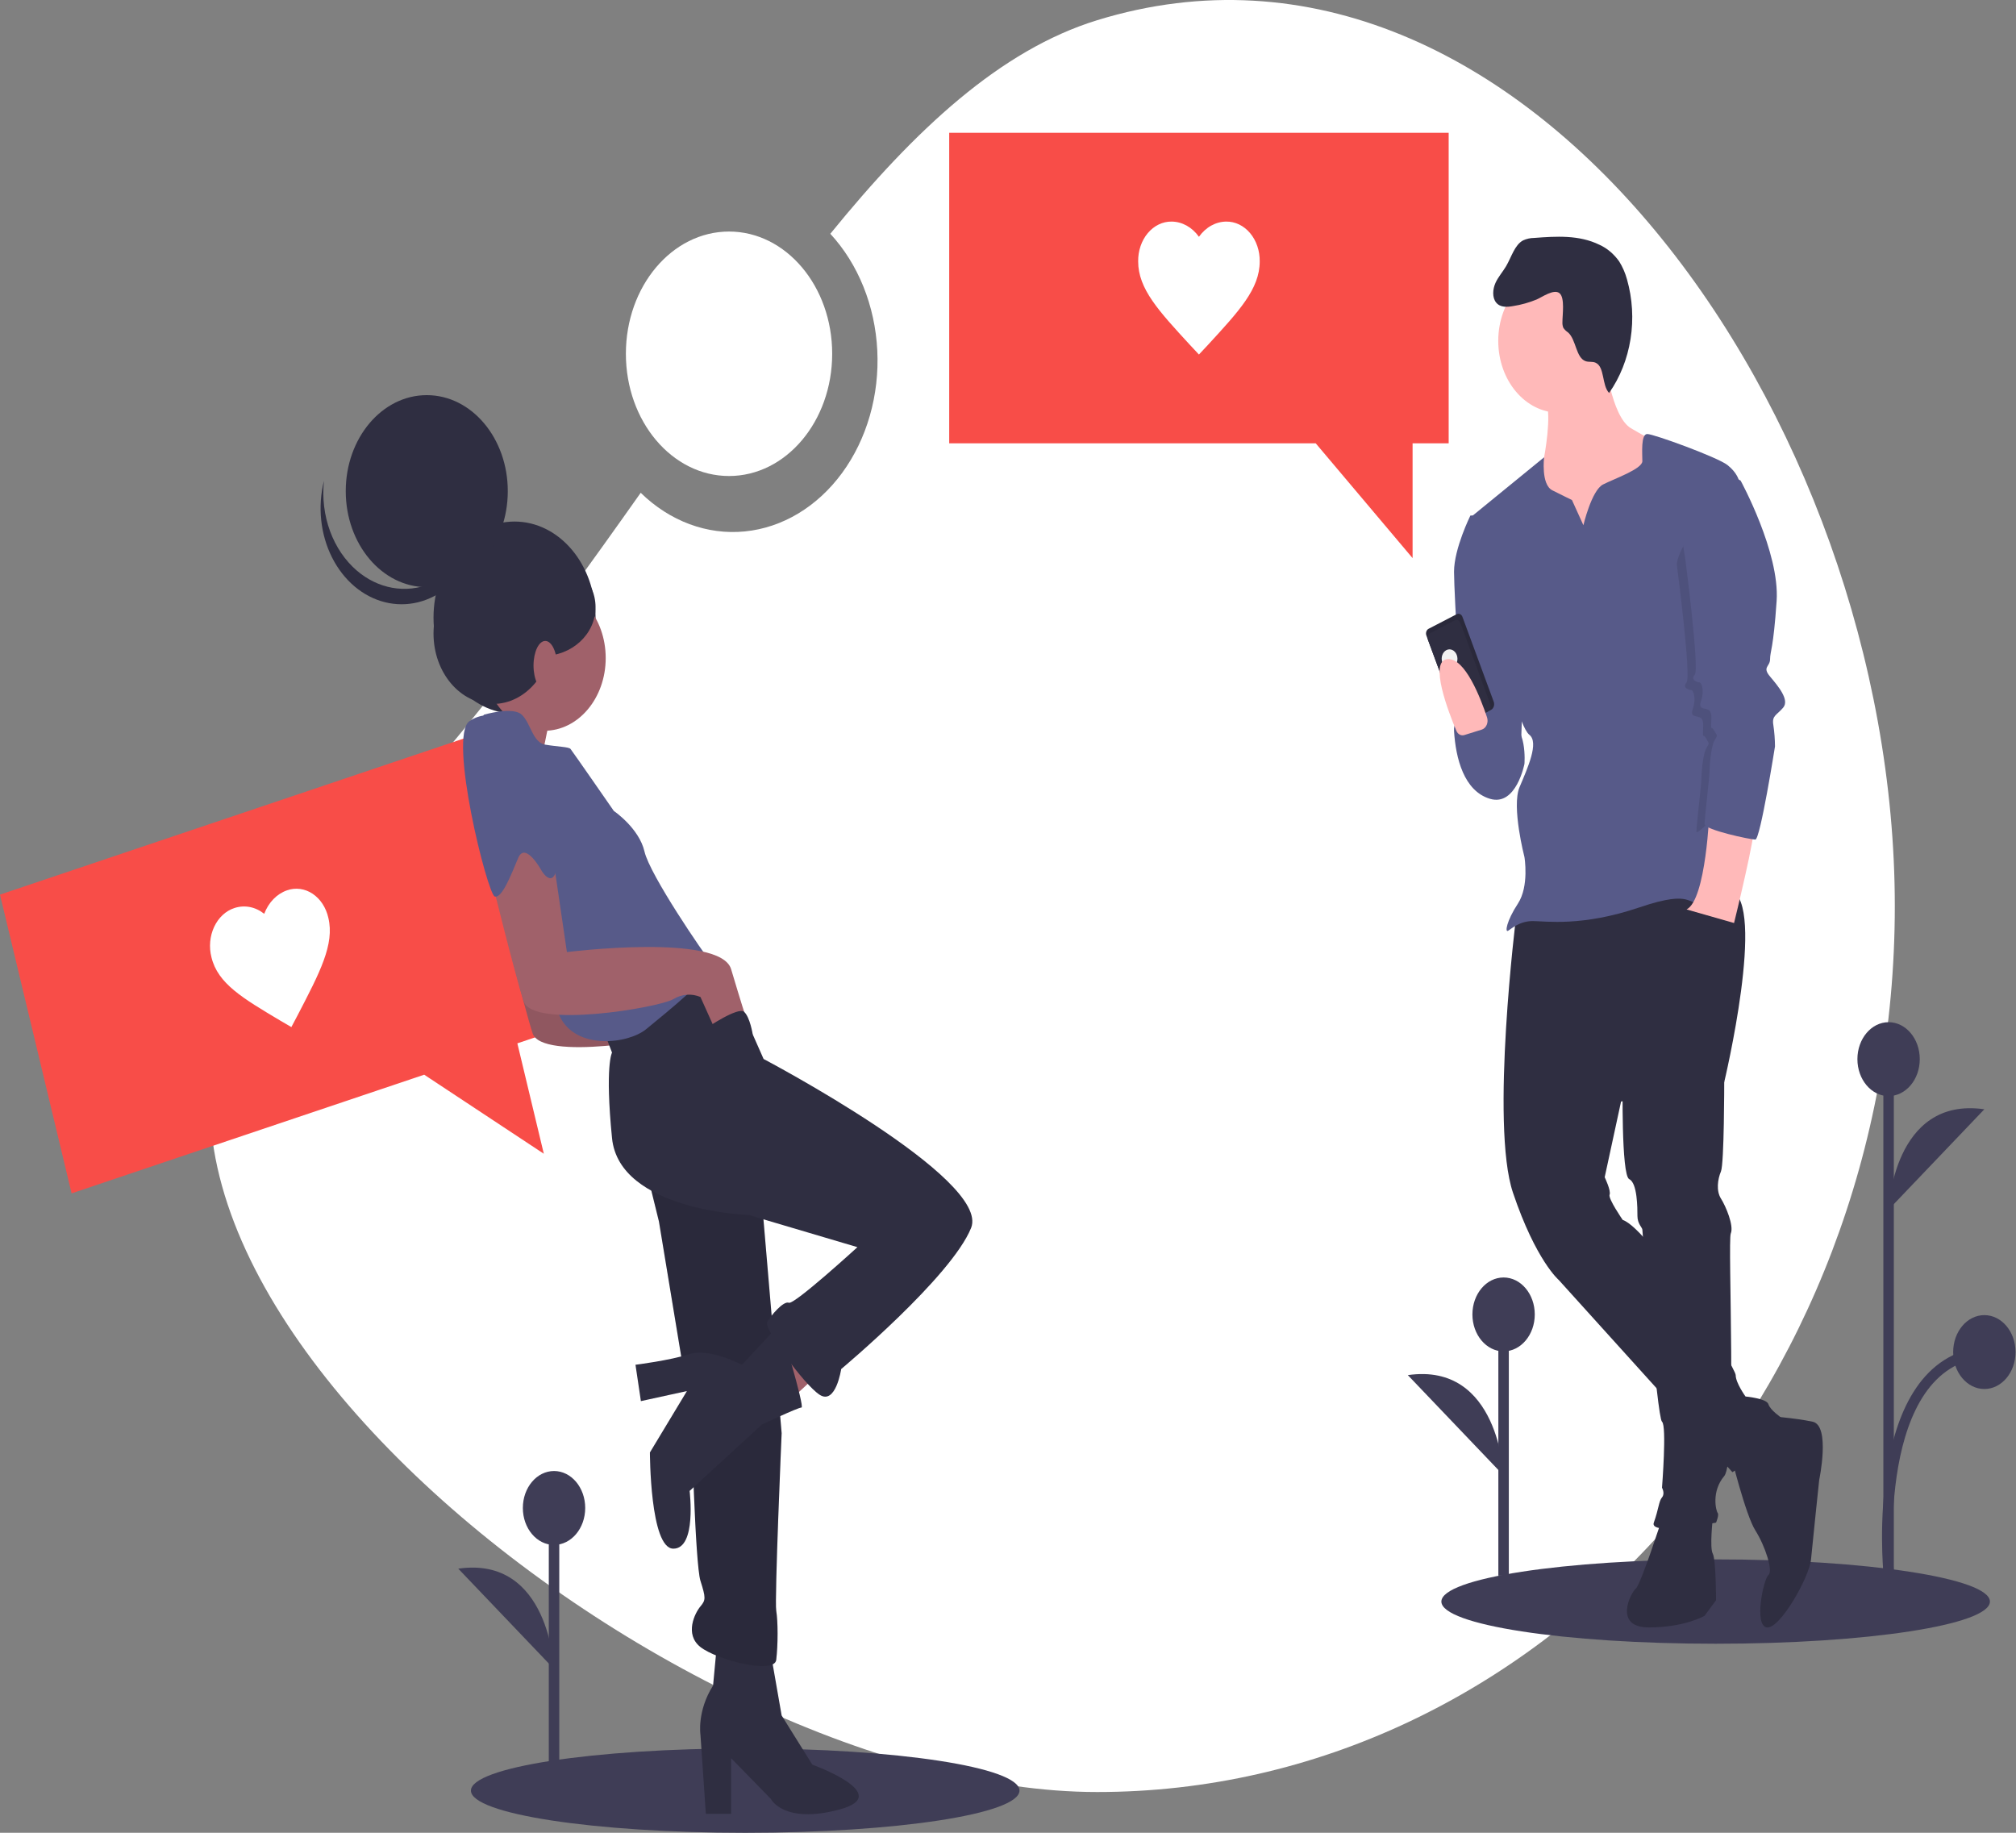<svg width="385" height="350" viewBox="0 0 385 350" fill="none" xmlns="http://www.w3.org/2000/svg">
<rect x="0" y="0" width="385" height="350" fill="#808080" stroke="none"/>
<g clip-path="url(#clip0_107_527)">
<path d="M209.531 3.859C191.057 9.546 174.762 24.728 158.566 44.646C163.896 50.403 167.116 58.401 167.538 66.932C167.96 75.464 165.551 83.853 160.825 90.308C156.099 96.764 149.431 100.775 142.244 101.484C135.057 102.194 127.92 99.546 122.358 94.106C103.333 121.037 82.56 149.507 57.206 173.038C-7.349 232.951 125.404 342.217 209.531 342.217C293.657 342.217 361.856 266.473 361.856 173.038C361.856 79.603 290.601 -21.097 209.531 3.859Z" fill="white"/>
<path d="M139.225 90.902C150.104 90.902 158.924 80.451 158.924 67.559C158.924 54.668 150.104 44.217 139.225 44.217C128.345 44.217 119.526 54.668 119.526 67.559C119.526 80.451 128.345 90.902 139.225 90.902Z" fill="white"/>
<path d="M327.641 313.9C356.569 313.9 380.02 310.294 380.02 305.845C380.02 301.397 356.569 297.791 327.641 297.791C298.713 297.791 275.263 301.397 275.263 305.845C275.263 310.294 298.713 313.9 327.641 313.9Z" fill="#3F3D56"/>
<path d="M142.313 350C171.241 350 194.691 346.394 194.691 341.946C194.691 337.497 171.241 333.891 142.313 333.891C113.385 333.891 89.935 337.497 89.935 341.946C89.935 346.394 113.385 350 142.313 350Z" fill="#3F3D56"/>
<path d="M330.53 277.801C330.53 277.801 333.345 289.289 335.221 292.253C337.098 295.218 338.661 300.035 337.723 300.776C336.785 301.517 334.908 310.411 337.41 310.782C339.912 311.152 345.541 301.147 345.854 297.812C346.167 294.477 347.417 282.619 347.417 282.619C347.417 282.619 349.606 272.243 346.167 271.501C342.727 270.76 337.41 270.39 337.41 270.39L330.53 277.801Z" fill="#2F2E41"/>
<path d="M317.396 290.03C317.396 290.03 313.331 302.629 312.393 303.37C311.454 304.111 308.014 310.782 314.894 310.782C321.774 310.782 325.527 308.558 325.527 308.558L327.716 305.594C327.716 305.594 327.716 297.812 327.09 296.7C326.465 295.588 327.09 290.03 327.09 290.03H317.396Z" fill="#2F2E41"/>
<path d="M289.564 174.783C289.564 174.783 284.56 214.805 288.938 227.774C293.316 240.744 297.694 244.45 297.694 244.45L330.843 281.136C330.843 281.136 341.163 274.837 340.225 270.76C340.225 270.76 338.036 269.278 337.723 268.166C337.41 267.055 333.345 266.684 333.345 266.684C333.345 266.684 331.469 264.09 331.469 262.608C331.469 261.126 315.207 234.815 309.891 232.962C309.891 232.962 307.076 228.886 307.389 228.145C307.702 227.404 306.451 224.81 306.451 224.81L309.578 210.358L329.279 206.652C329.279 206.652 337.41 172.56 330.53 169.966C323.65 167.372 289.564 174.783 289.564 174.783Z" fill="#2F2E41"/>
<path d="M328.654 200.723L329.28 206.652C329.28 206.652 329.28 222.216 328.654 223.698C328.029 225.181 327.716 227.404 328.654 228.886C329.592 230.368 331.156 234.074 330.53 235.556C329.905 237.039 331.781 278.913 329.28 281.877C326.778 284.842 327.716 288.548 328.029 288.918C328.341 289.289 327.716 290.771 327.716 290.771C327.716 290.771 314.894 293.365 315.832 290.771C316.771 288.177 316.771 286.695 317.396 285.954C318.022 285.213 317.396 284.101 317.396 284.101C317.396 284.101 318.334 272.243 317.396 271.501C316.458 270.76 313.643 235.186 313.643 234.815C313.643 234.445 312.705 233.704 312.705 232.221C312.705 230.739 312.705 225.922 311.142 225.181C309.578 224.439 309.891 206.282 309.891 206.282L328.654 200.723Z" fill="#2F2E41"/>
<path d="M306.451 68.43C306.451 68.43 307.702 79.547 311.454 81.771C315.207 83.994 317.709 85.106 317.709 85.106L314.582 98.076L313.331 109.193H298.945L291.127 101.781L293.629 89.553L294.88 87.329C294.88 87.329 296.444 79.177 295.193 76.583C293.942 73.989 306.451 68.43 306.451 68.43Z" fill="#FFB9B9"/>
<path d="M300.196 95.482L302.385 100.299C302.385 100.299 303.949 93.629 306.138 92.517C308.327 91.405 313.643 89.552 313.643 88.07C313.643 86.588 313.331 82.882 314.582 82.882C315.833 82.882 328.029 87.329 329.905 88.811C331.781 90.294 332.094 91.776 332.094 91.776L328.654 134.391C328.654 134.391 333.658 154.402 332.094 162.184C330.53 169.966 329.28 171.077 325.527 172.189C321.774 173.301 323.963 169.595 313.018 173.301C302.073 177.007 295.193 175.895 292.691 175.895C290.189 175.895 288.626 177.377 288 177.748C287.375 178.118 287.688 175.895 289.877 172.56C292.066 169.225 291.127 163.666 291.127 163.666C291.127 163.666 288.626 154.031 290.189 150.326C291.753 146.62 293.942 141.803 292.066 140.32C290.189 138.838 287.688 127.721 287.688 127.721L280.808 98.817L294.88 87.329C294.88 87.329 294.255 92.517 296.444 93.629C298.633 94.74 300.196 95.482 300.196 95.482Z" fill="#575A89"/>
<path d="M282.684 98.446H280.808C280.808 98.446 277.68 104.746 277.68 109.193C277.68 113.639 279.244 138.838 279.244 138.838L288.313 149.955L290.502 141.432L291.127 122.533L282.684 98.446Z" fill="#575A89"/>
<path d="M287.687 137.726C287.687 137.726 277.368 134.391 277.68 139.579C277.993 144.767 279.557 151.067 284.56 152.549C289.564 154.031 291.127 145.879 291.127 145.879C291.127 145.879 291.753 138.468 287.687 137.726Z" fill="#575A89"/>
<path d="M326.465 154.773C326.465 154.773 325.84 171.819 322.087 173.672L331.156 176.266C331.156 176.266 335.534 158.478 334.909 157.737C334.283 156.996 326.465 154.773 326.465 154.773Z" fill="#FFB9B9"/>
<path d="M272.827 120.075L278.197 117.295C278.296 117.243 278.403 117.216 278.512 117.213C278.62 117.211 278.728 117.234 278.829 117.281C278.93 117.327 279.022 117.397 279.1 117.486C279.178 117.575 279.24 117.682 279.284 117.8L285.254 133.995C285.361 134.285 285.367 134.614 285.269 134.909C285.172 135.204 284.979 135.441 284.734 135.568L279.699 138.175C279.454 138.301 279.176 138.308 278.927 138.192C278.678 138.077 278.478 137.849 278.371 137.558L272.401 121.363C272.313 121.125 272.309 120.856 272.389 120.614C272.468 120.373 272.626 120.179 272.827 120.075Z" fill="#2F2E41"/>
<path opacity="0.1" d="M272.827 120.075L278.197 117.295C278.296 117.243 278.403 117.216 278.512 117.213C278.62 117.211 278.728 117.234 278.829 117.281C278.93 117.327 279.022 117.397 279.1 117.486C279.178 117.575 279.24 117.682 279.284 117.8L285.254 133.995C285.361 134.285 285.367 134.614 285.269 134.909C285.172 135.204 284.979 135.441 284.734 135.568L279.699 138.175C279.454 138.301 279.176 138.308 278.927 138.192C278.678 138.077 278.478 137.849 278.371 137.558L272.401 121.363C272.313 121.125 272.309 120.856 272.389 120.614C272.468 120.373 272.626 120.179 272.827 120.075Z" fill="black"/>
<path d="M273.131 120.902L277.814 118.478C278.014 118.374 278.241 118.369 278.445 118.463C278.649 118.558 278.813 118.745 278.9 118.983L284.566 134.351C284.673 134.642 284.678 134.971 284.581 135.266C284.483 135.56 284.291 135.797 284.046 135.924L279.699 138.175C279.454 138.301 279.176 138.308 278.927 138.192C278.678 138.077 278.478 137.849 278.371 137.558L272.705 122.189C272.618 121.952 272.613 121.682 272.693 121.441C272.773 121.199 272.931 121.005 273.131 120.902Z" fill="#2F2E41"/>
<path d="M277.437 127.457C278.198 127.064 278.541 126.005 278.205 125.091C277.868 124.178 276.979 123.757 276.218 124.151C275.458 124.544 275.115 125.604 275.451 126.517C275.788 127.43 276.677 127.851 277.437 127.457Z" fill="#F2F2F2"/>
<path opacity="0.1" d="M328.81 96.779L330.843 93.258C330.843 93.258 338.348 106.969 337.723 116.234C337.098 125.498 336.472 125.868 336.472 127.351C336.472 128.833 334.909 128.833 336.472 130.686C338.036 132.539 340.225 135.132 338.974 136.615C337.723 138.097 336.785 138.097 337.098 139.95C337.298 141.296 337.402 142.659 337.41 144.026C337.41 144.026 334.752 150.14 333.814 150.14C332.876 150.14 323.963 159.961 323.963 158.849C323.963 157.737 324.901 149.955 324.901 148.843C324.901 147.732 325.214 144.026 325.84 142.914C326.465 141.803 326.465 142.173 325.84 141.062C325.214 139.95 325.214 141.062 325.214 139.95C325.214 138.838 325.527 137.356 324.589 136.985C323.651 136.615 322.712 136.985 323.338 135.132C323.963 133.28 323.338 131.797 323.025 131.797C322.712 131.797 321.149 131.427 322.087 130.315C323.025 129.203 320.211 107.71 320.211 107.71C320.211 107.71 320.68 102.337 328.81 96.779Z" fill="black"/>
<path d="M327.09 88.811L332.407 91.776C332.407 91.776 339.912 105.487 339.287 114.751C338.661 124.015 338.036 124.386 338.036 125.868C338.036 127.351 336.472 127.351 338.036 129.203C339.599 131.056 341.788 133.65 340.538 135.133C339.287 136.615 338.349 136.615 338.661 138.468C338.861 139.814 338.966 141.177 338.974 142.544C338.974 142.544 336.159 160.331 335.221 160.331C334.283 160.331 325.527 158.478 325.527 157.367C325.527 156.255 326.465 148.473 326.465 147.361C326.465 146.25 326.778 142.544 327.403 141.432C328.029 140.32 328.029 140.691 327.403 139.579C326.778 138.468 326.778 139.579 326.778 138.468C326.778 137.356 327.091 135.874 326.152 135.503C325.214 135.133 324.276 135.503 324.901 133.65C325.527 131.797 324.901 130.315 324.589 130.315C324.276 130.315 322.712 129.945 323.651 128.833C324.589 127.721 321.774 106.228 321.774 106.228C321.774 106.228 318.96 94.37 327.09 88.811Z" fill="#575A89"/>
<path d="M279.638 140.373C279.347 140.464 279.038 140.434 278.763 140.287C278.489 140.141 278.265 139.886 278.13 139.567C276.693 136.162 272.8 126.176 276.429 125.868C279.778 125.585 282.761 133.322 283.978 136.977C284.056 137.209 284.091 137.458 284.081 137.707C284.071 137.957 284.017 138.201 283.922 138.424C283.827 138.646 283.693 138.843 283.529 138.999C283.365 139.156 283.175 139.27 282.971 139.334L279.638 140.373Z" fill="#FFB9B9"/>
<path d="M297.694 78.806C304.085 78.806 309.265 72.668 309.265 65.095C309.265 57.523 304.085 51.384 297.694 51.384C291.304 51.384 286.124 57.523 286.124 65.095C286.124 72.668 291.304 78.806 297.694 78.806Z" fill="#FFB9B9"/>
<path d="M293.443 57.199C291.999 57.789 290.509 58.206 288.995 58.443C287.855 58.654 286.522 58.761 285.721 57.778C284.935 56.813 285.062 55.203 285.598 54.022C286.134 52.84 286.993 51.914 287.637 50.812C288.65 49.077 289.248 46.778 290.869 45.904C291.54 45.6 292.253 45.442 292.972 45.439C297.176 45.121 301.553 44.835 305.446 46.742C306.909 47.402 308.205 48.495 309.212 49.916C309.871 50.963 310.379 52.131 310.717 53.374C311.757 57.032 311.989 60.945 311.389 64.739C310.789 68.533 309.378 72.082 307.29 75.045C305.871 73.53 306.488 70.029 304.693 69.257C304.104 69.004 303.438 69.18 302.834 68.98C300.938 68.35 301.033 64.877 299.455 63.482C299.11 63.262 298.805 62.965 298.556 62.606C298.417 62.263 298.357 61.882 298.381 61.502C298.369 60.202 298.885 56.897 297.838 56.005C296.772 55.098 294.467 56.76 293.443 57.199Z" fill="#2F2E41"/>
<path d="M181.272 25.356H276.656V84.663H269.765V106.581L251.269 84.663H181.272V25.356Z" fill="#F84D48"/>
<path d="M228.964 67.704L227.281 65.905C221.304 59.403 217.359 55.182 217.359 49.925C217.344 48.925 217.498 47.931 217.813 47.003C218.129 46.075 218.598 45.231 219.193 44.521C219.788 43.812 220.497 43.251 221.279 42.872C222.06 42.493 222.897 42.304 223.742 42.315C224.738 42.322 225.721 42.585 226.623 43.086C227.525 43.588 228.324 44.316 228.964 45.221C229.605 44.316 230.404 43.588 231.305 43.086C232.207 42.585 233.19 42.322 234.187 42.315C235.031 42.304 235.869 42.493 236.65 42.872C237.431 43.251 238.141 43.812 238.736 44.521C239.331 45.231 239.8 46.075 240.115 47.003C240.43 47.931 240.585 48.925 240.57 49.925C240.57 55.182 236.624 59.403 230.647 65.905L228.964 67.704Z" fill="white"/>
<path d="M0 170.841L91.755 139.96L105.429 197.012L98.801 199.243L103.854 220.327L81.008 205.231L13.674 227.892L0 170.841Z" fill="#F84D48"/>
<path d="M55.642 196.138L53.608 194.952C46.359 190.632 41.59 187.85 40.378 182.792C40.133 181.835 40.053 180.829 40.142 179.834C40.231 178.839 40.488 177.876 40.897 177C41.306 176.125 41.859 175.356 42.523 174.738C43.187 174.121 43.949 173.668 44.764 173.405C45.724 173.089 46.73 173.024 47.714 173.214C48.697 173.405 49.633 173.847 50.458 174.51C50.865 173.432 51.466 172.473 52.218 171.698C52.97 170.924 53.855 170.352 54.812 170.024C55.621 169.739 56.471 169.65 57.309 169.762C58.148 169.874 58.96 170.183 59.696 170.673C60.432 171.163 61.078 171.823 61.595 172.614C62.112 173.405 62.49 174.311 62.706 175.278C63.919 180.335 61.096 185.672 56.846 193.862L55.642 196.138Z" fill="white"/>
<path d="M105.335 136.284C105.335 136.284 102.233 147.309 103.956 149.759C105.679 152.209 93.618 142.409 93.618 142.409L100.166 133.426L105.335 136.284Z" fill="#A0616A"/>
<path d="M98.262 136.266C106.807 136.266 113.734 128.058 113.734 117.932C113.734 107.807 106.807 99.598 98.262 99.598C89.717 99.598 82.79 107.807 82.79 117.932C82.79 128.058 89.717 136.266 98.262 136.266Z" fill="#2F2E41"/>
<path d="M158.404 260.421L150.478 267.771L145.998 259.196L153.924 252.663L158.404 260.421Z" fill="#A0616A"/>
<path d="M147.204 315.752L149.272 327.594L155.13 336.986C155.13 336.986 170.982 342.703 160.299 345.561C149.616 348.42 147.204 343.52 147.204 343.52L139.623 335.761V346.378H134.798L133.765 331.269C133.765 331.269 133.075 326.777 136.177 321.877L136.866 314.527L147.204 315.752Z" fill="#2F2E41"/>
<path d="M107.23 169.156L109.987 187.94C109.987 187.94 139.278 184.265 141.346 191.207C143.414 198.148 144.103 200.19 144.103 200.19L138.244 202.64L135.488 196.515C134.648 196.163 133.756 196.017 132.868 196.087C131.979 196.158 131.111 196.442 130.319 196.923C127.562 198.557 103.44 202.64 101.717 197.332C99.993 192.023 95.169 172.423 95.169 172.423L102.406 165.481L107.23 169.156Z" fill="#A0616A"/>
<path opacity="0.1" d="M107.23 169.156L109.987 187.94C109.987 187.94 139.278 184.265 141.346 191.207C143.414 198.148 144.103 200.19 144.103 200.19L138.244 202.64L135.488 196.515C134.648 196.163 133.756 196.017 132.868 196.087C131.979 196.158 131.111 196.442 130.319 196.923C127.562 198.557 103.44 202.64 101.717 197.332C99.993 192.023 95.169 172.423 95.169 172.423L102.406 165.481L107.23 169.156Z" fill="black"/>
<path d="M123.427 223.466L125.839 233.266L132.042 270.834C132.042 270.834 132.731 298.602 133.765 301.868C134.798 305.135 134.798 305.543 133.765 306.769C132.731 307.994 130.663 312.077 133.765 314.527C136.866 316.977 147.893 319.836 148.238 316.977C148.583 314.119 148.583 309.627 148.238 307.585C147.893 305.543 149.272 273.692 149.272 273.692L145.137 225.099L131.008 217.341L123.427 223.466Z" fill="#2F2E41"/>
<path opacity="0.1" d="M123.427 223.466L125.839 233.266L132.042 270.834C132.042 270.834 132.731 298.602 133.765 301.868C134.798 305.135 134.798 305.543 133.765 306.769C132.731 307.994 130.663 312.077 133.765 314.527C136.866 316.977 147.893 319.836 148.238 316.977C148.583 314.119 148.583 309.627 148.238 307.585C147.893 305.543 149.272 273.692 149.272 273.692L145.137 225.099L131.008 217.341L123.427 223.466Z" fill="black"/>
<path d="M138.244 185.081L145.826 202.232C145.826 202.232 189.246 225.099 185.455 234.491C181.664 243.883 160.644 261.442 160.644 261.442C160.644 261.442 159.61 268.384 156.508 266.342C153.407 264.3 145.826 253.683 146.515 252.458C147.204 251.233 149.616 248.375 150.65 248.783C151.684 249.192 163.745 238.166 163.745 238.166L143.069 232.041C143.069 232.041 118.257 231.224 116.879 217.341C115.501 203.457 116.879 201.007 116.879 201.007L115.156 196.515L129.285 186.306L138.244 185.081Z" fill="#2F2E41"/>
<path d="M148.927 252.867L141.69 260.625C141.69 260.625 135.488 257.359 131.697 258.584C127.906 259.809 121.359 260.625 121.359 260.625L122.393 267.567L131.185 265.645L124.116 277.368C124.116 277.368 124.116 295.743 128.596 295.743C133.075 295.743 131.697 284.718 131.697 284.718L145.481 272.059C145.481 272.059 152.373 268.792 153.062 268.792C153.752 268.792 148.927 252.867 148.927 252.867Z" fill="#2F2E41"/>
<path d="M103.956 139.551C110.427 139.551 115.673 133.335 115.673 125.667C115.673 117.999 110.427 111.783 103.956 111.783C97.486 111.783 92.24 117.999 92.24 125.667C92.24 133.335 97.486 139.551 103.956 139.551Z" fill="#A0616A"/>
<path d="M92.412 136.488C92.412 136.488 97.926 134.855 99.649 136.488C101.372 138.122 101.717 141.797 104.129 142.205C106.541 142.613 108.609 142.613 108.953 143.022C109.298 143.43 117.224 154.864 117.224 154.864C117.224 154.864 122.048 158.131 123.082 162.622C124.116 167.114 134.454 182.223 135.832 183.856C137.211 185.49 126.873 193.657 123.427 196.515C119.981 199.373 109.987 200.599 106.886 194.065C103.784 187.531 86.899 145.063 92.412 136.488Z" fill="#575A89"/>
<path d="M105.507 163.031L108.264 181.815C108.264 181.815 137.555 178.14 139.623 185.081C141.691 192.023 142.38 194.065 142.38 194.065L136.521 196.515L133.765 190.39C132.925 190.038 132.033 189.892 131.145 189.962C130.256 190.032 129.388 190.317 128.596 190.798C125.839 192.432 101.717 196.515 99.993 191.207C98.27 185.898 93.446 166.297 93.446 166.297L100.683 159.356L105.507 163.031Z" fill="#A0616A"/>
<path d="M98.922 138.206C98.922 138.206 107.23 158.947 106.541 164.664C105.852 170.381 103.44 166.297 103.44 166.297C103.44 166.297 100.338 160.581 98.96 163.847C97.581 167.114 95.858 171.606 94.48 171.198C93.101 170.789 85.52 140.572 89.655 137.713C93.791 134.855 98.922 138.206 98.922 138.206Z" fill="#575A89"/>
<path d="M81.501 112.126C90.046 112.126 96.973 103.918 96.973 93.792C96.973 83.667 90.046 75.458 81.501 75.458C72.956 75.458 66.029 83.667 66.029 93.792C66.029 103.918 72.956 112.126 81.501 112.126Z" fill="#2F2E41"/>
<path d="M68.155 108.974C70.158 110.689 72.478 111.811 74.921 112.246C77.365 112.681 79.861 112.416 82.2 111.473C84.539 110.53 86.654 108.938 88.368 106.828C90.081 104.719 91.343 102.153 92.048 99.347C91.781 101.862 91.077 104.284 89.981 106.46C88.884 108.636 87.419 110.519 85.677 111.99C83.935 113.461 81.955 114.488 79.861 115.007C77.768 115.525 75.606 115.524 73.513 115.002C71.42 114.481 69.441 113.451 67.7 111.977C65.96 110.504 64.497 108.619 63.402 106.441C62.308 104.264 61.606 101.841 61.342 99.326C61.078 96.811 61.256 94.258 61.866 91.829C61.52 95.092 61.921 98.406 63.027 101.423C64.134 104.44 65.905 107.048 68.155 108.974Z" fill="#2F2E41"/>
<path d="M94.136 134.433C100.403 134.433 105.482 128.413 105.482 120.988C105.482 113.562 100.403 107.543 94.136 107.543C87.87 107.543 82.79 113.562 82.79 120.988C82.79 128.413 87.87 134.433 94.136 134.433Z" fill="#2F2E41"/>
<path d="M103.677 125.266C109.232 125.266 113.734 121.093 113.734 115.946C113.734 110.799 109.232 106.626 103.677 106.626C98.123 106.626 93.621 110.799 93.621 115.946C93.621 121.093 98.123 125.266 103.677 125.266Z" fill="#2F2E41"/>
<path d="M104.129 131.792C105.366 131.792 106.369 129.69 106.369 127.096C106.369 124.503 105.366 122.4 104.129 122.4C102.892 122.4 101.889 124.503 101.889 127.096C101.889 129.69 102.892 131.792 104.129 131.792Z" fill="#A0616A"/>
<path d="M134.876 196.337C134.876 196.337 140.976 192.189 142.109 193.229C143.241 194.269 143.744 197.523 143.744 197.523L136.694 200.803L134.626 196.311L134.876 196.337Z" fill="#2F2E41"/>
<path d="M105.805 337.864V287.971" stroke="#3F3D56" stroke-width="2" stroke-miterlimit="10"/>
<path d="M105.805 295.026C109.093 295.026 111.759 291.867 111.759 287.971C111.759 284.074 109.093 280.915 105.805 280.915C102.517 280.915 99.851 284.074 99.851 287.971C99.851 291.867 102.517 295.026 105.805 295.026Z" fill="#3F3D56"/>
<path d="M105.805 318.721C105.805 318.721 104.954 297.042 87.517 299.562L105.805 318.721Z" fill="#3F3D56"/>
<path d="M287.144 300.904V251.011" stroke="#3F3D56" stroke-width="2" stroke-miterlimit="10"/>
<path d="M287.144 258.066C290.432 258.066 293.098 254.908 293.098 251.011C293.098 247.114 290.432 243.955 287.144 243.955C283.856 243.955 281.19 247.114 281.19 251.011C281.19 254.908 283.856 258.066 287.144 258.066Z" fill="#3F3D56"/>
<path d="M287.144 281.761C287.144 281.761 286.293 260.082 268.856 262.602L287.144 281.761Z" fill="#3F3D56"/>
<path d="M360.668 302.045V202.259" stroke="#3F3D56" stroke-width="2" stroke-miterlimit="10"/>
<path d="M360.668 209.315C363.957 209.315 366.623 206.156 366.623 202.259C366.623 198.362 363.957 195.203 360.668 195.203C357.38 195.203 354.714 198.362 354.714 202.259C354.714 206.156 357.38 209.315 360.668 209.315Z" fill="#3F3D56"/>
<path d="M360.668 230.993C360.668 230.993 361.519 209.315 378.956 211.834L360.668 230.993Z" fill="#3F3D56"/>
<path d="M360.668 300.105C360.668 300.105 356.841 260.215 378.956 258.199" stroke="#3F3D56" stroke-width="2" stroke-miterlimit="10"/>
<path d="M378.956 265.255C382.245 265.255 384.91 262.096 384.91 258.199C384.91 254.303 382.245 251.144 378.956 251.144C375.668 251.144 373.002 254.303 373.002 258.199C373.002 262.096 375.668 265.255 378.956 265.255Z" fill="#3F3D56"/>
</g>
<defs>
<clipPath id="clip0_107_527">
<rect width="384.91" height="350" fill="white"/>
</clipPath>
</defs>
</svg>
